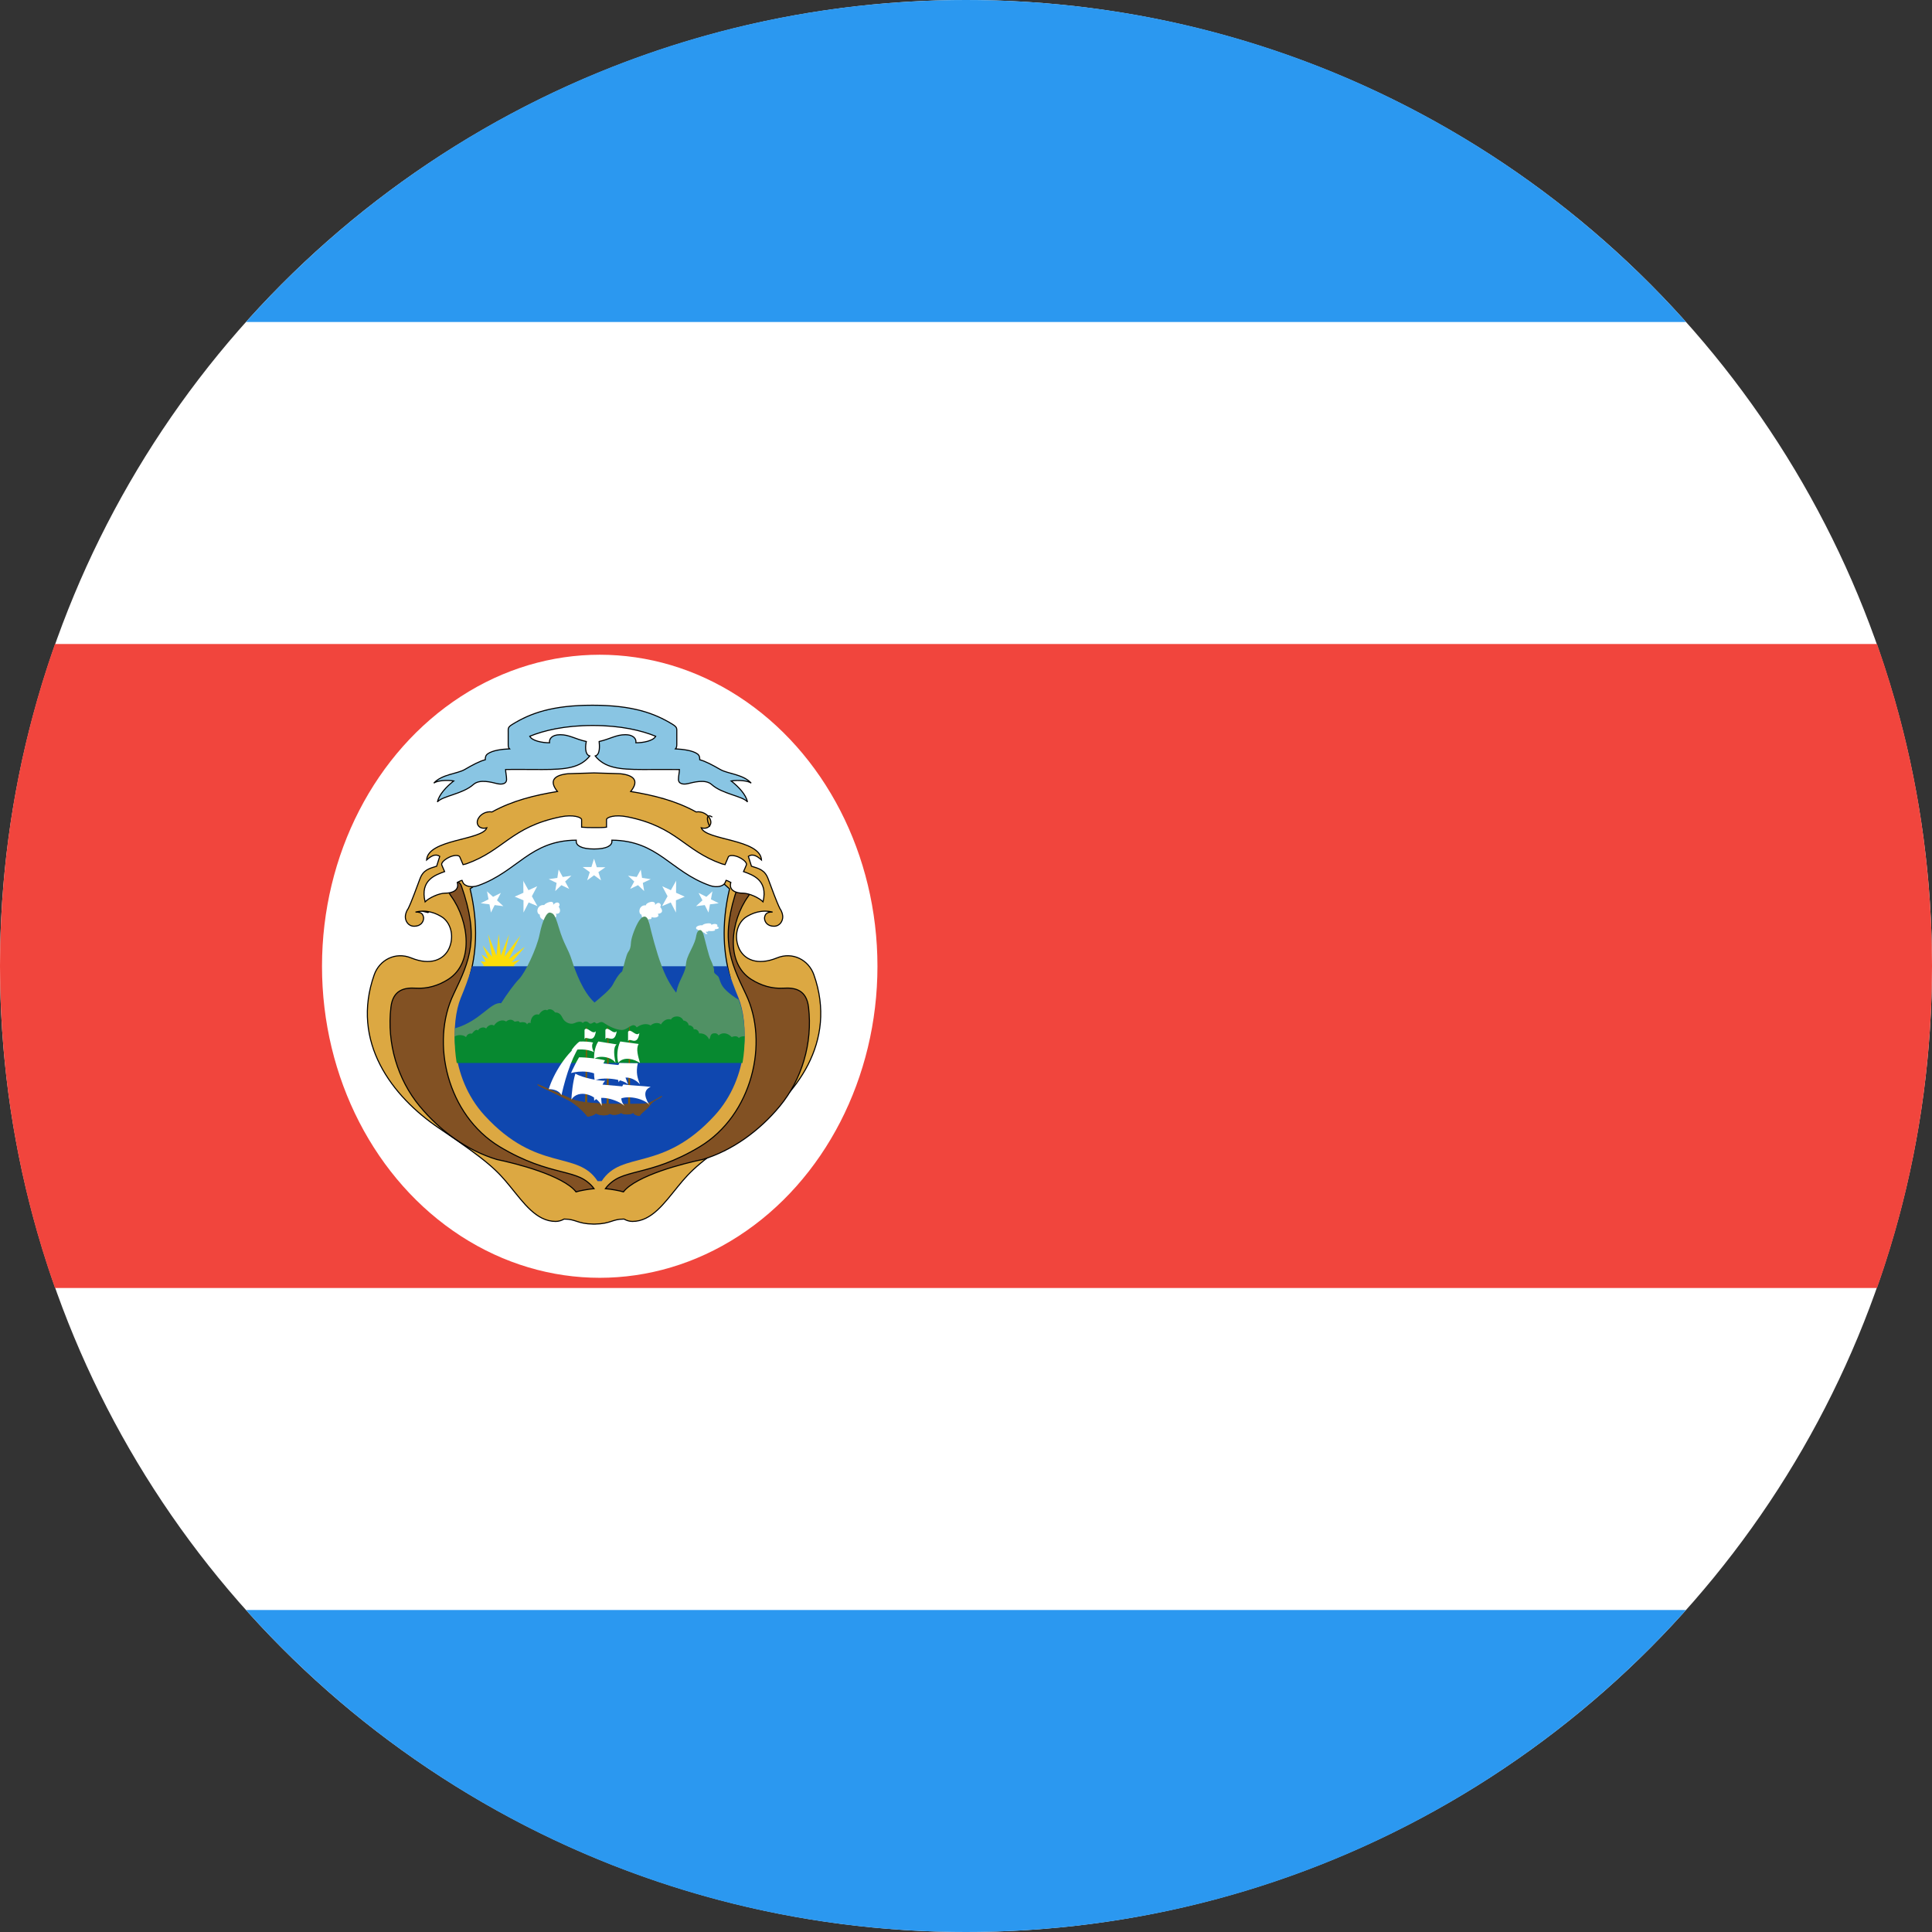 <?xml version="1.0" ?><svg height="180px" version="1.1" viewBox="0 0 180 180" width="180px" xmlns="http://www.w3.org/2000/svg" xmlns:sketch="http://www.bohemiancoding.com/sketch/ns" xmlns:xlink="http://www.w3.org/1999/xlink"><rect x="0" y="0" width="180" height="180" fill="#333333" stroke="none"/><title/><desc/><defs/><g fill="none" fill-rule="evenodd" id="Page-1" stroke="none" stroke-width="1"><g id="Material" transform="translate(-180, -180)"><g id="Slice" transform="translate(180, 180)"/><g id="circle_costa_rica" transform="translate(180, 180)"><circle cx="90" cy="90" fill="#FFFFFF" id="Oval-6" r="90"/><path d="M157.083,150 C140.604,168.412 116.655,180 90,180 C63.345,180 39.396,168.412 22.917,150 L157.083,150 Z M157.083,30 C140.604,11.588 116.655,0 90,0 C63.345,0 39.396,11.588 22.917,30 L157.083,30 Z" fill="#2B98F0" id="Rectangle-42"/><path d="M5.121,120 L174.879,120 C178.195,110.617 180,100.519 180,90 C180,79.481 178.195,69.383 174.879,60 L5.121,60 C1.805,69.383 0,79.481 0,90 C0,100.519 1.805,110.617 5.121,120 Z" fill="#F1453D" id="Rectangle-42"/><g id="costa-rica" transform="translate(30, 61)"><ellipse cx="25.875" cy="29.025" fill="#FFFFFF" id="Oval" rx="25.875" ry="29.025"/><g id="Group" transform="translate(4.218, 4.653)"><g stroke="#000000" stroke-width="0.1" transform="translate(0, 6.357)"><g id="Shape"><path d="M5.659,13.011 L6.343,12.274 L4.728,12.01 L4.231,12.665 L5.659,13.011 L5.659,13.011 L5.659,13.011 L5.659,13.011 Z" fill="#CEA849"/><path d="M20.77,0.012 L18.714,0.074 C17.402,0.203 16.903,0.731 17.718,1.731 C15.602,2.077 13.532,2.582 11.62,3.637 C11.082,3.544 10.458,3.858 10.278,4.399 C10.129,4.835 10.493,5.299 11.14,5.115 C10.712,6.292 5.655,6.155 5.526,8.114 C5.909,7.773 6.331,7.485 6.752,7.776 L6.462,8.692 C5.725,8.921 5.208,9.047 4.9,9.888 C4.581,10.732 4.124,12.02 3.805,12.653 C3.596,12.946 3.546,13.257 3.546,13.411 C3.546,13.776 3.795,14.285 4.373,14.285 C4.96,14.285 5.249,13.901 5.249,13.515 C5.215,13.247 5.113,12.931 4.493,12.968 C5.535,12.707 6.435,13.072 7.04,13.475 C7.876,14.119 8.086,15.368 7.598,16.396 C7.12,17.394 5.905,17.976 4.094,17.239 C2.62,16.635 1.138,17.426 0.65,18.799 C-1.569,25.068 2.312,30.152 6.712,33.117 C11.291,36.205 12.106,37.046 13.331,38.555 C14.565,40.062 15.759,41.787 17.551,41.787 C17.83,41.787 18.099,41.703 18.338,41.568 C19.465,41.568 19.539,42.007 21.052,42.035 L21.052,42.036 C21.078,42.036 21.103,42.035 21.129,42.035 C21.154,42.035 21.178,42.036 21.204,42.036 L21.204,42.035 C22.719,42.007 22.792,41.568 23.92,41.568 C24.159,41.703 24.426,41.787 24.705,41.787 C26.496,41.787 27.691,40.062 28.925,38.555 C30.15,37.046 30.967,36.205 35.545,33.117 C39.945,30.152 43.826,25.067 41.607,18.799 C41.119,17.426 39.635,16.635 38.162,17.239 C36.35,17.976 35.137,17.394 34.659,16.396 C34.172,15.368 34.381,14.119 35.217,13.475 C35.822,13.072 36.721,12.707 37.763,12.968 C37.142,12.931 37.042,13.247 37.008,13.515 C37.008,13.901 37.297,14.285 37.885,14.285 C38.462,14.285 38.71,13.776 38.71,13.411 C38.71,13.257 38.661,12.946 38.452,12.653 C38.133,12.02 37.675,10.732 37.356,9.888 C37.048,9.047 36.53,8.921 35.794,8.692 L35.505,7.776 C35.926,7.485 36.348,7.773 36.731,8.114 C36.603,6.155 31.543,6.291 31.115,5.115 C31.763,5.299 32.128,4.835 31.979,4.399 C31.8,3.858 31.175,3.544 30.638,3.637 C28.727,2.582 26.656,2.077 24.54,1.731 C25.354,0.731 24.855,0.203 23.543,0.074 L21.487,0.012 L21.128,0 L20.771,0.012 L20.77,0.012 L20.77,0.012 L20.77,0.012 L20.77,0.012 Z" fill="#DCA842"/><path d="M31.908,5.004 C31.536,4.275 31.657,3.767 32.142,4.117"/></g><g fill="#825123" id="g" transform="translate(11.604, 24.533) scale(-1, 1) translate(-11.604, -24.533) translate(2.079, 9.908)"><path d="M13.129,0.102 C13.013,0.109 12.895,0.139 12.786,0.186 C12.593,0.27 12.424,0.413 12.364,0.612 C12.364,0.613 12.363,0.614 12.363,0.615 C10.661,5.475 11.571,7.547 13.082,10.692 C15.266,15.221 13.675,21.967 8.797,24.917 C6.4,26.36 4.551,26.852 3.134,27.217 C2.426,27.399 1.825,27.55 1.317,27.775 C0.826,27.991 0.32,28.378 0,28.827 C0.49,28.869 1.29,29.007 1.682,29.126 C2.253,28.379 3.688,27.693 5.174,27.172 C6.659,26.652 8.208,26.282 9.049,26.111 L9.05,26.111 C11.785,25.294 14.334,23.462 16.254,21.135 C18.287,18.671 19.327,15.297 18.925,11.915 C18.835,11.141 18.536,10.668 18.11,10.411 C17.684,10.154 17.146,10.11 16.574,10.148 C15.536,10.21 14.518,9.918 13.589,9.328 C12.39,8.569 11.898,7.225 11.918,5.766 C11.937,4.307 12.472,2.74 13.32,1.572 C13.623,1.152 13.745,0.837 13.739,0.593 C13.732,0.349 13.579,0.188 13.39,0.131 C13.343,0.117 13.294,0.108 13.244,0.104 C13.206,0.101 13.167,0.1 13.129,0.102 L13.129,0.102 L13.129,0.102 L13.129,0.102 L13.129,0.102 L13.129,0.102 Z" id="Shape"/></g><g fill="#825123" id="g" transform="translate(31.745, 24.458) scale(-1, 1) translate(-31.745, -24.458) translate(22.145, 9.758)"><g id="Group" transform="translate(9.635, 14.775) scale(-1, 1) translate(-9.635, -14.775) translate(0.11, 0.15)"><path d="M13.129,0.102 C13.013,0.109 12.895,0.139 12.786,0.186 C12.593,0.27 12.424,0.413 12.364,0.612 C12.364,0.613 12.363,0.614 12.363,0.615 C10.661,5.475 11.571,7.547 13.082,10.692 C15.266,15.221 13.675,21.967 8.797,24.917 C6.4,26.36 4.551,26.852 3.134,27.217 C2.426,27.399 1.825,27.55 1.317,27.775 C0.826,27.991 0.32,28.378 0,28.827 C0.49,28.869 1.29,29.007 1.682,29.126 C2.253,28.379 3.688,27.693 5.174,27.172 C6.659,26.652 8.208,26.282 9.049,26.111 L9.05,26.111 C11.785,25.294 14.334,23.462 16.254,21.135 C18.287,18.671 19.327,15.297 18.925,11.915 C18.835,11.141 18.536,10.668 18.11,10.411 C17.684,10.154 17.146,10.11 16.574,10.148 C15.536,10.21 14.518,9.918 13.589,9.328 C12.39,8.569 11.898,7.225 11.918,5.766 C11.937,4.307 12.472,2.74 13.32,1.572 C13.623,1.152 13.745,0.837 13.739,0.593 C13.732,0.349 13.579,0.188 13.39,0.131 C13.343,0.117 13.294,0.108 13.244,0.104 C13.206,0.101 13.167,0.1 13.129,0.102 L13.129,0.102 L13.129,0.102 L13.129,0.102 L13.129,0.102 L13.129,0.102 Z" id="Shape"/></g></g></g><g id="Shape" transform="translate(8.143, 12.362)"><path d="M1.388,13.011 C1.971,10.935 2.262,8.268 1.438,4.796 C5.065,2.291 7.616,0 13.524,0 C19.421,0 22.203,1.74 25.609,4.796 C24.795,8.268 25.087,10.924 25.659,13.011 L1.368,13.011" fill="#89C5E3" stroke="#000000" stroke-width="0.1"/><path d="M4.094,9.008 L3.894,11.01 C3.892,11.01 3.89,11.01 3.888,11.01 L3.115,9.025 L3.487,11.121 C3.484,11.122 3.482,11.123 3.479,11.125 L2.616,10.077 L3.135,11.322 L2.501,10.916 L2.886,11.581 C2.883,11.585 2.879,11.589 2.875,11.594 L2.424,11.543 L2.704,11.904 C2.647,12.05 2.616,12.206 2.616,12.37 C2.616,12.377 2.619,12.384 2.619,12.392 L5.598,12.392 C5.598,12.384 5.601,12.377 5.601,12.37 C5.601,12.206 5.57,12.048 5.513,11.903 L6.1,11.384 L5.361,11.622 C5.355,11.613 5.349,11.605 5.343,11.596 C5.457,11.468 6.568,10.209 6.522,10.209 C6.475,10.209 5.117,11.281 5.07,11.319 C5.067,11.317 5.065,11.315 5.062,11.314 L6.129,9.14 L4.653,11.091 C4.649,11.089 4.644,11.087 4.639,11.085 L5.073,9.026 L4.296,11.005 L4.095,9.008 L4.094,9.008 L4.094,9.008 L4.094,9.008 L4.094,9.008 Z" fill="#FCDD09"/><path d="M1.615,12.01 C1.3,13.159 0.906,14.137 0.562,14.972 C-0.333,17.173 -0.52,22.293 2.786,25.911 C7.695,31.266 11.434,29.11 13.314,32.028 L13.697,32.028 C15.577,29.11 19.315,31.266 24.225,25.911 C27.531,22.292 27.354,17.173 26.449,14.972 C26.115,14.145 25.711,13.159 25.396,12.01 L1.605,12.01" fill="#0F47AF"/><path d="M8.524,7.956 C8.472,7.642 7.894,7.702 7.936,7.196 C7.551,7.119 7.623,6.247 8.341,6.306 C8.417,6.133 9.285,5.737 9.18,6.285 C9.616,5.803 9.931,6.244 9.688,6.458 C9.856,6.672 9.941,7.16 9.425,7.117 C9.623,7.562 9.164,7.545 8.86,7.421 C8.868,7.589 8.845,7.723 8.672,7.681 C8.563,7.775 8.645,7.896 8.661,8.007 L8.524,7.956 L8.524,7.956 L8.524,7.956 L8.524,7.956 Z" fill="#FFFFFF"/><path d="M18.009,7.957 C18.014,7.548 17.391,7.673 17.414,7.207 C17.075,7.143 17.124,6.277 17.824,6.329 C17.785,6.078 18.766,5.757 18.673,6.307 C19.015,5.86 19.352,6.278 19.145,6.479 C19.315,6.689 19.522,7.051 18.922,7.129 C19.164,7.418 18.658,7.551 18.35,7.428 C18.357,7.595 18.268,7.652 18.093,7.611 C17.982,7.703 18.132,7.897 18.148,8.007 L18.009,7.957 L18.009,7.957 L18.009,7.957 L18.009,7.957 L18.009,7.957 Z" fill="#FFFFFF"/><path d="M23.344,9.008 C23.42,8.812 22.675,8.829 22.694,8.607 C22.356,8.576 22.405,8.162 23.105,8.186 C23.066,8.067 23.976,7.866 23.915,8.157 C24.256,7.943 24.633,8.162 24.426,8.258 C24.596,8.359 24.803,8.532 24.202,8.569 C24.444,8.708 23.938,8.771 23.63,8.713 C23.638,8.792 23.596,8.805 23.42,8.786 C23.31,8.83 23.554,8.937 23.569,8.989 L23.344,9.008 L23.344,9.008 L23.344,9.008 L23.344,9.008 L23.344,9.008 Z" fill="#FFFFFF"/><g id="Group" transform="translate(0, 7.006)"><path d="M20.676,7.326 C20.824,6.465 21.453,5.672 21.522,5 C21.581,4.394 21.689,4.14 22.003,3.502 C22.318,2.861 22.445,2.565 22.514,2.122 C22.613,1.549 22.996,1.428 23.173,2.012 C23.34,2.596 23.674,4.064 23.851,4.405 C24.018,4.746 24.195,5.221 24.166,5.452 C24.136,5.683 24.392,5.771 24.539,5.937 C24.687,6.093 24.707,6.632 25.139,7.094 C25.571,7.557 26.053,7.887 26.456,8.119 C26.82,9.036 27.066,10.424 27.007,12.01 L0.004,12.01 C-0.006,11.593 0.004,11.183 0.023,10.788 C2.422,10.094 3.317,8.319 4.329,8.44 C4.879,7.58 5.548,6.654 6.01,6.18 C6.56,5.618 7.642,3.381 7.917,2.012 C8.192,0.657 8.595,-0.071 8.9,0.005 C9.205,0.084 9.332,0.149 9.696,1.374 C10.198,3.059 10.542,3.259 10.925,4.47 C11.259,5.52 11.957,7.402 13.029,8.384 C13.697,7.822 14.464,7.193 14.709,6.753 C14.916,6.366 15.23,5.771 15.604,5.486 C15.771,4.924 15.987,3.92 16.164,3.677 C16.331,3.457 16.4,3.237 16.42,2.85 C16.43,2.463 16.695,1.648 17.059,0.965 C17.423,0.293 17.904,0.073 18.12,0.965 C18.327,1.86 18.808,3.733 19.261,4.902 C19.447,5.387 19.792,6.344 20.548,7.348 L20.63,7.457 C20.645,7.426 20.661,7.404 20.676,7.326 C20.676,7.326 20.661,7.404 20.676,7.326 L20.676,7.326 L20.676,7.326 L20.676,7.326 L20.676,7.326 Z" fill="#509164" id="Shape"/><path d="M0.041,11.524 C0.366,11.34 0.866,11.41 1.053,11.603 C1.151,11.386 1.309,11.226 1.604,11.284 C1.84,10.986 2.036,10.837 2.174,10.986 C2.312,10.691 2.774,10.62 2.931,10.805 C3.099,10.506 3.433,10.369 3.659,10.53 C3.954,10.082 4.475,9.924 4.79,10.153 C5.065,9.913 5.38,9.96 5.518,10.117 C5.655,10.267 5.95,9.96 6.068,10.243 C6.275,10.188 6.668,10.176 6.747,10.427 C6.796,10.29 6.973,10.208 7.071,10.313 C7.071,9.787 7.396,9.386 7.848,9.512 C8.064,9.135 8.438,8.977 8.615,9.112 C8.802,8.895 9.185,9.044 9.353,9.308 C9.717,9.296 9.894,9.489 10.08,9.866 C10.267,10.243 10.808,10.471 11.152,10.302 C11.496,10.153 11.811,10.106 11.929,10.29 C12.136,10.074 12.362,10.129 12.499,10.278 C12.736,10.518 12.962,10.094 13.099,10.255 C13.316,10.518 13.512,10.015 13.896,10.278 C14.27,10.541 15.007,10.939 15.578,10.939 C16.148,10.939 16.6,10.129 16.964,10.699 C17.328,10.416 17.879,10.278 18.262,10.518 C18.488,10.278 19.01,10.199 19.216,10.427 C19.422,10.062 19.816,9.843 20.15,9.968 C20.337,9.594 21.084,9.536 21.311,10.062 C21.498,10.062 21.792,10.255 21.792,10.495 C21.979,10.495 22.274,10.632 22.274,10.883 C22.481,10.825 22.736,10.974 22.776,11.261 C23.189,11.226 23.523,11.421 23.71,11.819 C23.848,11.682 23.769,11.328 24.084,11.261 C24.398,11.202 24.497,11.316 24.585,11.442 C24.929,11.147 25.411,11.182 25.814,11.603 C26.109,11.465 26.385,11.524 26.473,11.693 C26.601,11.556 26.808,11.524 27.014,11.524 C27.024,12.299 26.965,13.144 26.817,14.012 L0.188,14.012 C0.05,13.167 -0.009,12.322 0.001,11.544" fill="#078930" id="Shape"/></g><g fill="#FFFFFF" id="Group" transform="translate(2.424, 2.002)"><path d="M10.552,0 L10.315,0.764 L9.505,0.764 L10.165,1.238 L9.919,2.002 L10.561,1.528 L11.213,2.002 L10.966,1.238 L11.617,0.782 L10.817,0.782 L10.57,0.018" id="Shape"/><path d="M7.259,1.01 L7.142,1.774 L6.337,1.893 L7.071,2.241 L6.945,3.003 L7.518,2.451 L8.243,2.801 L7.867,2.112 L8.449,1.57 L7.644,1.689 L7.268,1.001" id="Shape"/><path d="M3.969,2.015 L3.978,3.159 L3.168,3.522 L3.987,3.863 L3.987,5.004 L4.471,4.062 L5.281,4.403 L4.769,3.484 L5.262,2.555 L4.452,2.921 L3.941,2.002" id="Shape"/><path d="M0.584,3.003 L0.728,3.77 L0,4.136 L0.818,4.239 L0.953,5.004 L1.303,4.307 L2.112,4.409 L1.519,3.864 L1.879,3.173 L1.151,3.539 L0.557,3.003" id="Shape"/><path d="M14.916,1.01 L15.033,1.774 L15.842,1.893 L15.105,2.241 L15.231,3.003 L14.655,2.451 L13.927,2.801 L14.305,2.112 L13.73,1.57 L14.539,1.689 L14.916,1.001" id="Shape"/><path d="M18.21,2.015 L18.201,3.159 L19.01,3.522 L18.191,3.863 L18.191,5.004 L17.708,4.062 L16.898,4.403 L17.41,3.484 L16.917,2.555 L17.717,2.921 L18.229,2.002" id="Shape"/><path d="M21.594,3.003 L21.451,3.77 L22.179,4.136 L21.361,4.239 L21.226,5.004 L20.875,4.307 L20.066,4.409 L20.66,3.864 L20.3,3.173 L21.028,3.539 L21.621,3.003" id="Shape"/></g><g id="Group" transform="translate(7.705, 17.915)"><path d="M8.449,7.034 L8.55,-0.028 C8.55,-0.365 8.61,-0.417 8.62,-0.036 L8.641,7.107" fill="#865800" id="Shape"/><path d="M4.449,7.034 L4.55,-0.028 C4.55,-0.365 4.61,-0.417 4.62,-0.036 L4.641,7.107" fill="#865800" id="Shape"/><path d="M6.449,7.034 L6.55,-0.028 C6.55,-0.365 6.61,-0.417 6.62,-0.036 L6.641,7.107" fill="#865800" id="Shape"/><path d="M4.394,0.024 C4.617,-0.382 5.131,0.533 5.45,0.148 C5.257,1.464 4.481,0.429 4.394,0.918 L4.394,0.024" fill="#FFFFFF" id="Shape"/><path d="M6.337,0.024 C6.559,-0.382 7.073,0.533 7.393,0.143 C7.189,1.464 6.424,0.429 6.337,0.918 L6.337,0.024" fill="#FFFFFF" id="Shape"/><path d="M8.449,0.21 C8.672,-0.204 9.185,0.731 9.505,0.316 C9.302,1.666 8.536,0.609 8.449,1.103 L8.449,0.194" fill="#FFFFFF" id="Shape"/><path d="M9.517,8.036 C9.293,8.036 9.01,7.927 8.932,7.745 C8.766,7.907 8.073,7.997 7.799,7.755 C7.614,7.917 7.038,8.028 6.745,7.835 C6.511,8.046 5.818,8.028 5.456,7.806 C5.31,7.966 4.89,8.087 4.666,8.108 C4.344,7.634 3.475,6.879 2.928,6.599 C2.313,6.287 1.083,5.682 0.429,5.391 C0.048,5.221 -0.303,4.927 0.419,5.249 C1.191,5.592 2.43,6.104 3.27,6.488 C4.471,7.031 9.264,6.951 10.054,6.879 C10.464,6.851 11.011,6.529 11.391,6.287 C11.684,6.104 11.694,6.215 11.411,6.367 C11.099,6.537 10.757,6.668 10.513,7.021 C10.181,7.495 9.722,7.706 9.546,8.018" fill="#704D25" id="Shape"/><path d="M9.517,8.036 C9.293,8.036 9.01,7.927 8.932,7.745 C8.766,7.907 8.073,7.997 7.799,7.755 C7.614,7.917 7.038,8.028 6.745,7.835 C6.511,8.046 5.818,8.028 5.456,7.806 C5.31,7.966 4.89,8.087 4.666,8.108 C4.344,7.634 3.475,6.879 2.928,6.599 C2.313,6.287 1.083,5.682 0.429,5.391 C0.048,5.221 -0.303,4.927 0.419,5.249 C1.191,5.592 2.43,6.104 3.27,6.488 C4.471,7.031 9.264,6.951 10.054,6.879 C10.464,6.851 11.011,6.529 11.391,6.287 C11.684,6.104 11.694,6.215 11.411,6.367 C11.099,6.537 10.757,6.668 10.513,7.021 C10.181,7.495 9.722,7.706 9.546,8.018 L9.517,8.036 L9.517,8.036 L9.517,8.036 L9.517,8.036 L9.517,8.036 Z" fill="#704D25" id="Shape"/><path d="M9.422,1.333 L7.723,1.103 C7.423,1.735 7.381,2.526 7.541,3.08 C8.086,2.434 9.069,2.771 9.561,3.104 C9.401,2.54 9.155,1.777 9.433,1.347" fill="#FFFFFF" id="Shape"/><path d="M9.35,3.125 C8.936,3.137 7.95,3.103 7.642,3.103 C7.308,3.686 7.492,4.568 7.572,4.904 C7.941,4.104 9.112,4.532 9.561,5.105 C9.332,4.519 9.156,4.019 9.359,3.116" fill="#FFFFFF" id="Shape"/><path d="M10.55,5.33 C10.027,5.259 8.347,5.173 8.006,5.105 C7.733,5.534 7.506,6.093 7.393,6.627 C8.21,5.948 10.107,6.447 10.505,7.107 C10.107,6.539 9.709,5.681 10.561,5.33" fill="#FFFFFF" id="Shape"/><path d="M7.385,1.375 L5.68,1.102 C5.437,1.446 5.259,2.054 5.283,2.759 C5.64,2.347 6.946,2.513 7.279,3.103 C7.166,2.465 7.02,1.662 7.393,1.365" fill="#FFFFFF" id="Shape"/><path d="M8.356,3.38 L5.647,3.103 C5.217,3.524 5.24,4.121 5.345,4.757 C5.961,4.364 7.972,4.579 8.449,5.105 C8.158,4.336 7.914,3.881 8.368,3.38" fill="#FFFFFF" id="Shape"/><path d="M8.449,5.331 L5.882,5.105 C5.481,5.538 5.21,5.981 5.297,6.628 C5.698,6.056 7.398,6.469 8.124,7.107 C7.691,6.609 7.647,5.894 8.449,5.331" fill="#FFFFFF" id="Shape"/><path d="M3.948,1.102 C3.667,1.258 3.234,1.798 3.168,1.946 C3.645,1.806 4.652,1.766 5.281,2.103 C5.097,1.844 5.031,1.392 5.194,1.204 C4.945,1.126 4.284,1.086 3.959,1.11" fill="#FFFFFF" id="Shape"/><path d="M3.896,2.58 C4.507,2.571 5.76,2.714 6.302,2.855 C5.981,3.312 6.021,4.089 6.152,4.572 C5.32,3.795 3.946,3.814 3.134,4.043 C3.284,3.691 3.655,2.959 3.886,2.571" fill="#FFFFFF" id="Shape"/><path d="M6.337,4.765 C5.745,4.789 4.231,4.492 3.539,4.104 C3.299,4.844 3.188,6.073 3.168,6.516 C3.84,5.494 5.485,6.061 6.006,7.107 C5.956,6.551 5.775,5.185 6.337,4.754" fill="#FFFFFF" id="Shape"/><path d="M4.224,1.112 C2.673,2.115 1.495,4.14 1.056,5.544 C1.495,5.534 2.047,5.685 2.243,6.106 C2.701,4.089 3.346,2.226 4.224,1.102" fill="#FFFFFF" id="Shape"/></g></g><g id="Shape" stroke="#000000" stroke-width="0.1" transform="translate(5.287, 0)"><g fill="#89C5E3" transform="translate(0.912, 0.052)"><path d="M15.039,4.728 C15.931,5.831 17.218,5.989 19.478,5.989 C20.897,5.989 22.042,5.979 22.883,5.989 C22.883,6.271 22.792,6.574 22.792,6.927 C22.792,7.267 23.146,7.424 23.663,7.307 C24.18,7.189 25.285,6.857 25.883,7.384 C26.886,8.285 28.73,8.44 29.227,9.007 C29.075,8.322 28.426,7.629 27.707,7.052 C28.386,6.954 29.267,7.024 29.571,7.257 C28.801,6.419 27.402,6.399 26.693,5.989 C25.984,5.579 25.304,5.217 24.778,5.079 C24.778,4.847 24.747,4.659 24.545,4.524 C24.099,4.211 23.227,4.104 22.518,4.064 C22.619,3.956 22.639,3.829 22.639,3.634 L22.639,2.531 C22.639,2.148 22.68,2.051 22.244,1.778 C20.562,0.743 18.515,0 14.786,0 C11.066,0 9.019,0.733 7.327,1.778 C6.881,2.051 6.932,2.148 6.932,2.531 L6.932,3.634 C6.932,3.829 6.942,3.956 7.053,4.064 C6.344,4.094 5.483,4.201 5.027,4.524 C4.834,4.659 4.793,4.837 4.793,5.079 C4.277,5.207 3.598,5.569 2.878,5.989 C2.169,6.399 0.77,6.419 0,7.257 C0.294,7.025 1.176,6.945 1.854,7.052 C1.145,7.62 0.497,8.313 0.334,9.008 C0.831,8.44 2.675,8.285 3.689,7.385 C4.277,6.857 5.381,7.18 5.908,7.307 C6.425,7.425 6.78,7.277 6.78,6.927 C6.78,6.575 6.689,6.272 6.689,5.989 C7.52,5.969 8.665,5.989 10.094,5.989 C12.343,5.989 13.631,5.832 14.532,4.729 C14.036,4.601 14.127,3.721 14.208,3.381 C13.154,3.146 12.627,2.746 11.776,2.746 C10.935,2.746 10.783,3.194 10.783,3.361 L10.783,3.499 C10.114,3.499 9.171,3.331 8.938,2.891 C10.236,2.363 12.161,1.886 14.806,1.886 C17.451,1.886 19.376,2.363 20.673,2.891 C20.44,3.331 19.498,3.499 18.829,3.499 L18.829,3.361 C18.829,3.203 18.687,2.746 17.836,2.746 C16.985,2.746 16.457,3.136 15.404,3.381 C15.434,3.711 15.526,4.601 15.039,4.728 Z"/></g><g fill="#FFFFFF" transform="translate(0, 10.259)"><path d="M15.842,1.195 C16.312,1.195 16.712,1.195 17.002,1.155 L17.002,0.456 C17.002,0.226 17.783,-0.046 18.963,0.194 C23.584,1.134 24.214,3.312 27.726,4.563 C27.766,4.574 27.896,4.617 28.046,4.646 C28.136,4.427 28.236,4.208 28.346,3.939 C28.406,3.739 28.916,3.749 29.366,3.968 C29.887,4.23 30.117,4.531 30.027,4.689 C29.937,4.918 29.846,5.105 29.766,5.292 C30.587,5.596 32.077,6.055 31.587,8.108 C31.207,7.723 30.287,7.304 29.717,7.304 C29.066,7.304 28.366,7.046 28.586,6.304 C28.466,6.242 28.256,6.127 28.146,6.106 C28.126,6.17 28.096,6.232 28.066,6.293 C27.916,6.68 27.266,6.816 26.615,6.586 C22.954,5.284 21.824,2.404 17.503,2.364 L17.503,2.49 C17.503,2.853 17.053,3.186 15.842,3.186 C14.642,3.186 14.182,2.853 14.182,2.49 L14.182,2.364 C9.871,2.394 8.73,5.273 5.069,6.586 C4.429,6.816 3.779,6.669 3.619,6.293 C3.599,6.232 3.569,6.17 3.539,6.106 C3.428,6.127 3.218,6.242 3.098,6.304 C3.309,7.035 2.628,7.304 1.968,7.304 C1.398,7.304 0.488,7.723 0.098,8.108 C-0.392,6.066 1.078,5.607 1.918,5.292 C1.838,5.105 1.758,4.918 1.658,4.689 C1.578,4.531 1.798,4.23 2.318,3.968 C2.768,3.739 3.268,3.728 3.339,3.939 C3.449,4.198 3.539,4.417 3.639,4.646 C3.789,4.617 3.909,4.574 3.959,4.563 C7.46,3.312 8.1,1.134 12.721,0.194 C13.892,-0.046 14.682,0.226 14.682,0.456 L14.682,1.155 C14.972,1.184 15.372,1.195 15.842,1.195 C15.842,1.195 15.372,1.195 15.842,1.195 L15.842,1.195 L15.842,1.195 L15.842,1.195 L15.842,1.195 Z"/></g></g></g></g></g></g></g></svg>